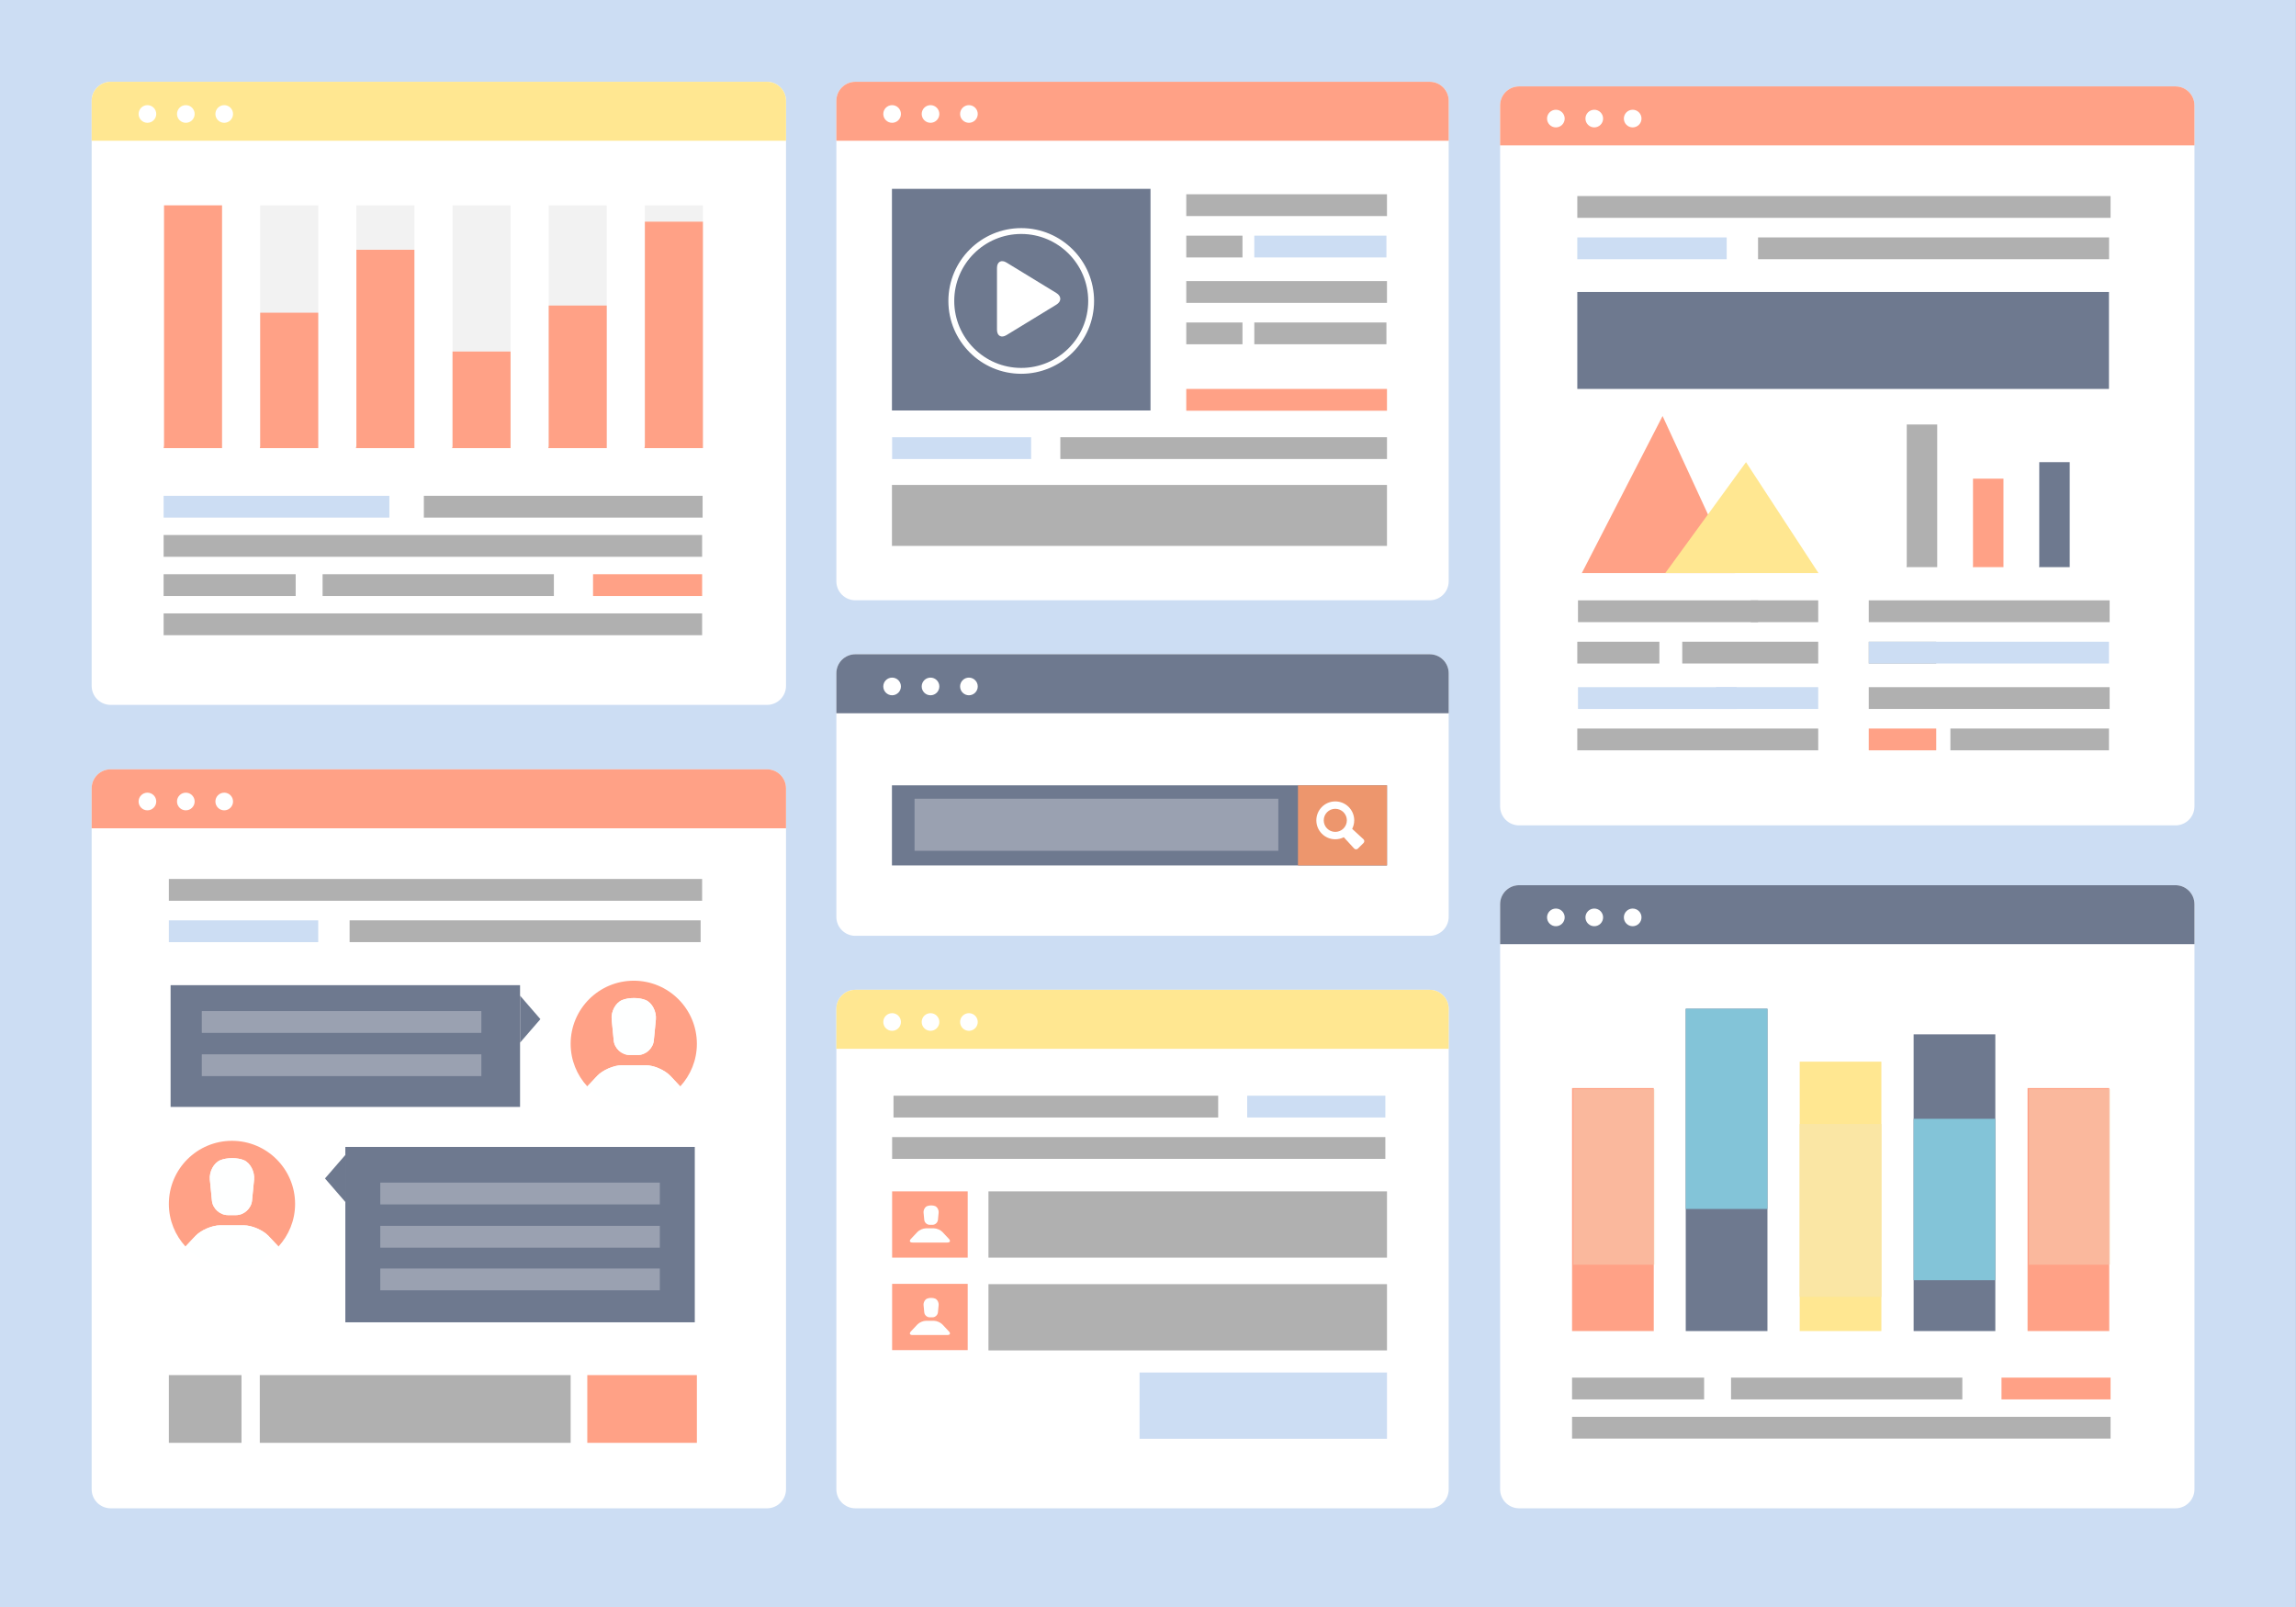 <?xml version="1.0" encoding="UTF-8" standalone="no"?>
<svg
   xmlns:dc="http://purl.org/dc/elements/1.1/"
   xmlns:cc="http://creativecommons.org/ns#"
   xmlns:rdf="http://www.w3.org/1999/02/22-rdf-syntax-ns#"
   xmlns:svg="http://www.w3.org/2000/svg"
   xmlns="http://www.w3.org/2000/svg"
   viewBox="0 0 419.987 293.987"
   height="293.987"
   width="419.987"
   xml:space="preserve"
   version="1.1"
   id="svg2"><rect x="0" y="0" width="419.987" height="293.987" fill="#333333" stroke="none"/><defs
     id="defs6" /><g
     transform="matrix(1.25,0,0,-1.25,0,293.988)"
     id="g10"><g
       transform="scale(0.1,0.1)"
       id="g12"><path
         id="path14"
         style="fill:#ccddf3;fill-opacity:1;fill-rule:nonzero;stroke:none"
         d="m 0,0.012 3359.85,0 0,2351.9 -3359.85,0 L 0,0.012 Z" /><path
         id="path16"
         style="fill:#ffffff;fill-opacity:1;fill-rule:nonzero;stroke:none"
         d="m 1150.22,1348.08 c 0,-15.36 -12.45,-27.81 -27.81,-27.81 l -960.461,0 c -15.363,0 -27.812,12.45 -27.812,27.81 l 0,856.31 c 0,15.36 12.449,27.81 27.812,27.81 l 960.461,0 c 15.36,0 27.81,-12.45 27.81,-27.81 l 0,-856.31" /><path
         id="path18"
         style="fill:#ffe791;fill-opacity:1;fill-rule:nonzero;stroke:none"
         d="m 1150.22,2145.88 0,58.51 c 0,15.36 -12.45,27.81 -27.81,27.81 l -960.461,0 c -15.363,0 -27.812,-12.45 -27.812,-27.81 l 0,-58.51 1016.083,0" /><path
         id="path20"
         style="fill:#ffffff;fill-opacity:1;fill-rule:nonzero;stroke:none"
         d="m 228.645,2185.1 c 0,-7.14 -5.79,-12.92 -12.918,-12.92 -7.129,0 -12.911,5.78 -12.911,12.92 0,7.13 5.782,12.92 12.911,12.92 7.128,0 12.918,-5.79 12.918,-12.92" /><path
         id="path22"
         style="fill:#ffffff;fill-opacity:1;fill-rule:nonzero;stroke:none"
         d="m 284.844,2185.1 c 0,-7.14 -5.785,-12.92 -12.914,-12.92 -7.129,0 -12.914,5.78 -12.914,12.92 0,7.13 5.785,12.92 12.914,12.92 7.129,0 12.914,-5.79 12.914,-12.92" /><path
         id="path24"
         style="fill:#ffffff;fill-opacity:1;fill-rule:nonzero;stroke:none"
         d="m 341.039,2185.1 c 0,-7.14 -5.781,-12.92 -12.91,-12.92 -7.129,0 -12.914,5.78 -12.914,12.92 0,7.13 5.785,12.92 12.914,12.92 7.129,0 12.91,-5.79 12.91,-12.92" /><path
         id="path26"
         style="fill:#ffffff;fill-opacity:1;fill-rule:nonzero;stroke:none"
         d="m 1150.22,172.238 c 0,-15.347 -12.45,-27.816 -27.81,-27.816 l -960.461,0 c -15.363,0 -27.812,12.469 -27.812,27.816 l 0,1025.922 c 0,15.36 12.449,27.81 27.812,27.81 l 960.461,0 c 15.36,0 27.81,-12.45 27.81,-27.81 l 0,-1025.922" /><path
         id="path28"
         style="fill:#ffa186;fill-opacity:1;fill-rule:nonzero;stroke:none"
         d="m 1150.22,1139.64 0,58.52 c 0,15.36 -12.45,27.81 -27.81,27.81 l -960.461,0 c -15.363,0 -27.812,-12.45 -27.812,-27.81 l 0,-58.52 1016.083,0" /><path
         id="path30"
         style="fill:#ffffff;fill-opacity:1;fill-rule:nonzero;stroke:none"
         d="m 228.645,1178.87 c 0,-7.14 -5.79,-12.92 -12.918,-12.92 -7.129,0 -12.911,5.78 -12.911,12.92 0,7.13 5.782,12.92 12.911,12.92 7.128,0 12.918,-5.79 12.918,-12.92" /><path
         id="path32"
         style="fill:#ffffff;fill-opacity:1;fill-rule:nonzero;stroke:none"
         d="m 284.844,1178.87 c 0,-7.14 -5.785,-12.92 -12.914,-12.92 -7.129,0 -12.914,5.78 -12.914,12.92 0,7.13 5.785,12.92 12.914,12.92 7.129,0 12.914,-5.79 12.914,-12.92" /><path
         id="path34"
         style="fill:#ffffff;fill-opacity:1;fill-rule:nonzero;stroke:none"
         d="m 341.039,1178.87 c 0,-7.14 -5.781,-12.92 -12.91,-12.92 -7.129,0 -12.914,5.78 -12.914,12.92 0,7.13 5.785,12.92 12.914,12.92 7.129,0 12.91,-5.79 12.91,-12.92" /><path
         id="path36"
         style="fill:#ffffff;fill-opacity:1;fill-rule:nonzero;stroke:none"
         d="m 2119.97,1501.17 c 0,-15.37 -12.44,-27.81 -27.81,-27.81 l -840.45,0 c -15.36,0 -27.81,12.44 -27.81,27.81 l 0,703.22 c 0,15.36 12.45,27.81 27.81,27.81 l 840.45,0 c 15.37,0 27.81,-12.45 27.81,-27.81 l 0,-703.22" /><path
         id="path38"
         style="fill:#ffa186;fill-opacity:1;fill-rule:nonzero;stroke:none"
         d="m 2119.97,2145.88 0,58.51 c 0,15.36 -12.44,27.81 -27.81,27.81 l -840.45,0 c -15.36,0 -27.81,-12.45 -27.81,-27.81 l 0,-58.51 896.07,0" /><path
         id="path40"
         style="fill:#ffffff;fill-opacity:1;fill-rule:nonzero;stroke:none"
         d="m 1318.4,2185.1 c 0,-7.14 -5.78,-12.92 -12.91,-12.92 -7.13,0 -12.91,5.78 -12.91,12.92 0,7.13 5.78,12.92 12.91,12.92 7.13,0 12.91,-5.79 12.91,-12.92" /><path
         id="path42"
         style="fill:#ffffff;fill-opacity:1;fill-rule:nonzero;stroke:none"
         d="m 1374.6,2185.1 c 0,-7.14 -5.78,-12.92 -12.91,-12.92 -7.12,0 -12.91,5.78 -12.91,12.92 0,7.13 5.79,12.92 12.91,12.92 7.13,0 12.91,-5.79 12.91,-12.92" /><path
         id="path44"
         style="fill:#ffffff;fill-opacity:1;fill-rule:nonzero;stroke:none"
         d="m 1430.81,2185.1 c 0,-7.14 -5.8,-12.92 -12.92,-12.92 -7.13,0 -12.91,5.78 -12.91,12.92 0,7.13 5.78,12.92 12.91,12.92 7.12,0 12.92,-5.79 12.92,-12.92" /><path
         id="path46"
         style="fill:#ffffff;fill-opacity:1;fill-rule:nonzero;stroke:none"
         d="m 2119.97,172.238 c 0,-15.347 -12.44,-27.816 -27.81,-27.816 l -840.45,0 c -15.36,0 -27.81,12.469 -27.81,27.816 l 0,703.223 c 0,15.367 12.45,27.809 27.81,27.809 l 840.45,0 c 15.37,0 27.81,-12.442 27.81,-27.809 l 0,-703.223" /><path
         id="path48"
         style="fill:#ffe791;fill-opacity:1;fill-rule:nonzero;stroke:none"
         d="m 2119.97,816.941 0,58.52 c 0,15.367 -12.44,27.809 -27.81,27.809 l -840.45,0 c -15.36,0 -27.81,-12.442 -27.81,-27.809 l 0,-58.52 896.07,0" /><path
         id="path50"
         style="fill:#ffffff;fill-opacity:1;fill-rule:nonzero;stroke:none"
         d="m 1318.4,856.18 c 0,-7.149 -5.78,-12.93 -12.91,-12.93 -7.13,0 -12.91,5.781 -12.91,12.93 0,7.129 5.78,12.91 12.91,12.91 7.13,0 12.91,-5.781 12.91,-12.91" /><path
         id="path52"
         style="fill:#ffffff;fill-opacity:1;fill-rule:nonzero;stroke:none"
         d="m 1374.6,856.18 c 0,-7.149 -5.78,-12.93 -12.91,-12.93 -7.12,0 -12.91,5.781 -12.91,12.93 0,7.129 5.79,12.91 12.91,12.91 7.13,0 12.91,-5.781 12.91,-12.91" /><path
         id="path54"
         style="fill:#ffffff;fill-opacity:1;fill-rule:nonzero;stroke:none"
         d="m 1430.81,856.18 c 0,-7.149 -5.8,-12.93 -12.92,-12.93 -7.13,0 -12.91,5.781 -12.91,12.93 0,7.129 5.78,12.91 12.91,12.91 7.12,0 12.92,-5.781 12.92,-12.91" /><path
         id="path56"
         style="fill:#ffffff;fill-opacity:1;fill-rule:nonzero;stroke:none"
         d="m 2119.97,1010.09 c 0,-15.371 -12.44,-27.809 -27.81,-27.809 l -840.45,0 c -15.36,0 -27.81,12.438 -27.81,27.809 l 0,356.46 c 0,15.36 12.45,27.81 27.81,27.81 l 840.45,0 c 15.37,0 27.81,-12.45 27.81,-27.81 l 0,-356.46" /><path
         id="path58"
         style="fill:#6e798f;fill-opacity:1;fill-rule:nonzero;stroke:none"
         d="m 2119.97,1308.03 0,58.52 c 0,15.36 -12.44,27.81 -27.81,27.81 l -840.45,0 c -15.36,0 -27.81,-12.45 -27.81,-27.81 l 0,-58.52 896.07,0" /><path
         id="path60"
         style="fill:#ffffff;fill-opacity:1;fill-rule:nonzero;stroke:none"
         d="m 1318.4,1347.26 c 0,-7.14 -5.78,-12.92 -12.91,-12.92 -7.13,0 -12.91,5.78 -12.91,12.92 0,7.13 5.78,12.92 12.91,12.92 7.13,0 12.91,-5.79 12.91,-12.92" /><path
         id="path62"
         style="fill:#ffffff;fill-opacity:1;fill-rule:nonzero;stroke:none"
         d="m 1374.6,1347.26 c 0,-7.14 -5.78,-12.92 -12.91,-12.92 -7.12,0 -12.91,5.78 -12.91,12.92 0,7.13 5.79,12.92 12.91,12.92 7.13,0 12.91,-5.79 12.91,-12.92" /><path
         id="path64"
         style="fill:#ffffff;fill-opacity:1;fill-rule:nonzero;stroke:none"
         d="m 1430.81,1347.26 c 0,-7.14 -5.8,-12.92 -12.92,-12.92 -7.13,0 -12.91,5.78 -12.91,12.92 0,7.13 5.78,12.92 12.91,12.92 7.12,0 12.92,-5.79 12.92,-12.92" /><path
         id="path66"
         style="fill:#b0b0b0;fill-opacity:1;fill-rule:nonzero;stroke:none"
         d="m 620.25,1594.36 407.922,0 0,31.906 -407.922,0 0,-31.906 z" /><path
         id="path68"
         style="fill:#b0b0b0;fill-opacity:1;fill-rule:nonzero;stroke:none"
         d="m 239.43,1536.99 788.039,0 0,31.914 -788.039,0 0,-31.914 z" /><path
         id="path70"
         style="fill:#b0b0b0;fill-opacity:1;fill-rule:nonzero;stroke:none"
         d="m 472.074,1479.64 338.457,0 0,31.883 -338.457,0 0,-31.883 z" /><path
         id="path72"
         style="fill:#ffa186;fill-opacity:1;fill-rule:nonzero;stroke:none"
         d="m 867.836,1479.64 159.633,0 0,31.883 -159.633,0 0,-31.883 z" /><path
         id="path74"
         style="fill:#b0b0b0;fill-opacity:1;fill-rule:nonzero;stroke:none"
         d="m 239.418,1479.64 193.262,0 0,31.883 -193.262,0 0,-31.883 z" /><path
         id="path76"
         style="fill:#ccddf3;fill-opacity:1;fill-rule:nonzero;stroke:none"
         d="m 239.418,1594.36 330.383,0 0,31.898 -330.383,0 0,-31.898 z" /><path
         id="path78"
         style="fill:#b0b0b0;fill-opacity:1;fill-rule:nonzero;stroke:none"
         d="m 239.43,1422.27 788.039,0 0,31.895 -788.039,0 0,-31.895 z" /><path
         id="path80"
         style="fill:#b0b0b0;fill-opacity:1;fill-rule:nonzero;stroke:none"
         d="m 247.105,1033.6 780.363,0 0,31.898 -780.363,0 0,-31.898 z" /><path
         id="path82"
         style="fill:#ccddf3;fill-opacity:1;fill-rule:nonzero;stroke:none"
         d="m 247.094,973.02 218.59,0 0,31.891 -218.59,0 0,-31.891 z" /><path
         id="path84"
         style="fill:#b0b0b0;fill-opacity:1;fill-rule:nonzero;stroke:none"
         d="m 511.605,973.039 513.676,0 0,31.891 -513.676,0 0,-31.891 z" /><path
         id="path86"
         style="fill:#b0b0b0;fill-opacity:1;fill-rule:nonzero;stroke:none"
         d="m 1305.51,655.809 721.77,0 0,31.902 -721.77,0 0,-31.902 z" /><path
         id="path88"
         style="fill:#ccddf3;fill-opacity:1;fill-rule:nonzero;stroke:none"
         d="m 1825.11,716.398 202.18,0 0,31.891 -202.18,0 0,-31.891 z" /><path
         id="path90"
         style="fill:#b0b0b0;fill-opacity:1;fill-rule:nonzero;stroke:none"
         d="m 1307.53,716.379 475.117,0 0,31.891 -475.117,0 0,-31.891 z" /><path
         id="path92"
         style="fill:#b0b0b0;fill-opacity:1;fill-rule:nonzero;stroke:none"
         d="m 1735.95,2035.69 293.711,0 0,31.898 -293.711,0 0,-31.898 z" /><path
         id="path94"
         style="fill:#b0b0b0;fill-opacity:1;fill-rule:nonzero;stroke:none"
         d="m 1735.95,1975.11 82.262,0 0,31.895 -82.262,0 0,-31.895 z" /><path
         id="path96"
         style="fill:#ccddf3;fill-opacity:1;fill-rule:nonzero;stroke:none"
         d="m 1835.5,1975.13 193.34,0 0,31.895 -193.34,0 0,-31.895 z" /><path
         id="path98"
         style="fill:#b0b0b0;fill-opacity:1;fill-rule:nonzero;stroke:none"
         d="m 1735.95,1908.62 293.711,0 0,31.898 -293.711,0 0,-31.898 z" /><path
         id="path100"
         style="fill:#b0b0b0;fill-opacity:1;fill-rule:nonzero;stroke:none"
         d="m 1735.95,1848.04 82.262,0 0,31.895 -82.262,0 0,-31.895 z" /><path
         id="path102"
         style="fill:#b0b0b0;fill-opacity:1;fill-rule:nonzero;stroke:none"
         d="m 1835.5,1848.06 193.34,0 0,31.895 -193.34,0 0,-31.895 z" /><path
         id="path104"
         style="fill:#ffa186;fill-opacity:1;fill-rule:nonzero;stroke:none"
         d="m 1735.95,1750.79 293.711,0 0,31.895 -293.711,0 0,-31.895 z" /><path
         id="path106"
         style="fill:#ccddf3;fill-opacity:1;fill-rule:nonzero;stroke:none"
         d="m 1305.51,1680.1 203.41,0 0,31.895 -203.41,0 0,-31.895 z" /><path
         id="path108"
         style="fill:#b0b0b0;fill-opacity:1;fill-rule:nonzero;stroke:none"
         d="m 1551.66,1680.12 478.02,0 0,31.895 -478.02,0 0,-31.895 z" /><path
         id="path110"
         style="fill:#b0b0b0;fill-opacity:1;fill-rule:nonzero;stroke:none"
         d="m 1305.24,1552.93 724.422,0 0,89.258 -724.422,0 0,-89.258 z" /><path
         id="path112"
         style="fill:#ffa186;fill-opacity:1;fill-rule:nonzero;stroke:none"
         d="m 324.949,1696.05 0,355.31 -84.914,0 0,-350.56 c -0.019,-1.64 -0.25,-3.23 -0.601,-4.75 l 85.515,0" /><path
         id="path114"
         style="fill:#f2f2f2;fill-opacity:1;fill-rule:nonzero;stroke:none"
         d="m 465.684,1696.05 -85.516,0 c 0.348,1.52 0.578,3.11 0.598,4.75 l 0,350.56 84.918,0 0,-355.31" /><path
         id="path116"
         style="fill:#f2f2f2;fill-opacity:1;fill-rule:nonzero;stroke:none"
         d="m 606.418,1696.05 -85.52,0 c 0.352,1.52 0.582,3.11 0.602,4.75 l 0,350.56 84.918,0 0,-355.31" /><path
         id="path118"
         style="fill:#f2f2f2;fill-opacity:1;fill-rule:nonzero;stroke:none"
         d="m 747.148,1696.05 -85.515,0 c 0.351,1.52 0.578,3.11 0.597,4.75 l 0,350.56 84.918,0 0,-355.31" /><path
         id="path120"
         style="fill:#f2f2f2;fill-opacity:1;fill-rule:nonzero;stroke:none"
         d="m 887.883,1696.05 -85.52,0 c 0.352,1.52 0.582,3.11 0.602,4.75 l 0,350.56 84.918,0 0,-355.31" /><path
         id="path122"
         style="fill:#f2f2f2;fill-opacity:1;fill-rule:nonzero;stroke:none"
         d="m 1028.61,1696.05 -85.512,0 c 0.347,1.52 0.578,3.11 0.597,4.75 l 0,350.56 84.915,0 0,-355.31" /><path
         id="path124"
         style="fill:#ffa186;fill-opacity:1;fill-rule:nonzero;stroke:none"
         d="m 465.684,1696.05 0,198.23 -84.918,0 0,-195.58 c -0.02,-0.92 -0.246,-1.8 -0.598,-2.65 l 85.516,0" /><path
         id="path126"
         style="fill:#ffa186;fill-opacity:1;fill-rule:nonzero;stroke:none"
         d="m 606.418,1696.05 0,290.3 -84.918,0 0,-286.42 c -0.02,-1.34 -0.25,-2.64 -0.602,-3.88 l 85.52,0" /><path
         id="path128"
         style="fill:#ffa186;fill-opacity:1;fill-rule:nonzero;stroke:none"
         d="m 747.148,1696.05 0,141.37 -84.918,0 0,-139.49 -0.597,-1.88 85.515,0" /><path
         id="path130"
         style="fill:#ffa186;fill-opacity:1;fill-rule:nonzero;stroke:none"
         d="m 887.883,1696.05 0,208.72 -84.918,0 0,-205.94 c -0.02,-0.95 -0.25,-1.89 -0.602,-2.78 l 85.52,0" /><path
         id="path132"
         style="fill:#ffa186;fill-opacity:1;fill-rule:nonzero;stroke:none"
         d="m 1028.61,1696.05 0,331.45 -84.915,0 0,-327.03 c -0.019,-1.52 -0.25,-3 -0.597,-4.42 l 85.512,0" /><path
         id="path134"
         style="fill:#ffffff;fill-opacity:1;fill-rule:nonzero;stroke:none"
         d="m 3211.3,172.238 c 0,-15.347 -12.44,-27.816 -27.81,-27.816 l -960.45,0 c -15.37,0 -27.82,12.469 -27.82,27.816 l 0,856.312 c 0,15.37 12.45,27.81 27.82,27.81 l 960.45,0 c 15.37,0 27.81,-12.44 27.81,-27.81 l 0,-856.312" /><path
         id="path136"
         style="fill:#6e798f;fill-opacity:1;fill-rule:nonzero;stroke:none"
         d="m 3211.3,970.031 0,58.519 c 0,15.37 -12.44,27.81 -27.81,27.81 l -960.45,0 c -15.37,0 -27.82,-12.44 -27.82,-27.81 l 0,-58.519 1016.08,0" /><path
         id="path138"
         style="fill:#ffffff;fill-opacity:1;fill-rule:nonzero;stroke:none"
         d="m 2289.72,1009.27 c 0,-7.15 -5.78,-12.93 -12.91,-12.93 -7.13,0 -12.91,5.78 -12.91,12.93 0,7.13 5.78,12.91 12.91,12.91 7.13,0 12.91,-5.78 12.91,-12.91" /><path
         id="path140"
         style="fill:#ffffff;fill-opacity:1;fill-rule:nonzero;stroke:none"
         d="m 2345.93,1009.27 c 0,-7.15 -5.78,-12.93 -12.91,-12.93 -7.13,0 -12.93,5.78 -12.93,12.93 0,7.13 5.8,12.91 12.93,12.91 7.13,0 12.91,-5.78 12.91,-12.91" /><path
         id="path142"
         style="fill:#ffffff;fill-opacity:1;fill-rule:nonzero;stroke:none"
         d="m 2402.12,1009.27 c 0,-7.15 -5.78,-12.93 -12.91,-12.93 -7.13,0 -12.91,5.78 -12.91,12.93 0,7.13 5.78,12.91 12.91,12.91 7.13,0 12.91,-5.78 12.91,-12.91" /><path
         id="path144"
         style="fill:#b0b0b0;fill-opacity:1;fill-rule:nonzero;stroke:none"
         d="m 2533.15,303.801 338.461,0 0,31.891 -338.461,0 0,-31.891 z" /><path
         id="path146"
         style="fill:#ffa186;fill-opacity:1;fill-rule:nonzero;stroke:none"
         d="m 2928.92,303.801 159.617,0 0,31.891 -159.617,0 0,-31.891 z" /><path
         id="path148"
         style="fill:#b0b0b0;fill-opacity:1;fill-rule:nonzero;stroke:none"
         d="m 2300.5,303.801 193.262,0 0,31.891 -193.262,0 0,-31.891 z" /><path
         id="path150"
         style="fill:#b0b0b0;fill-opacity:1;fill-rule:nonzero;stroke:none"
         d="m 2300.52,246.441 788.02,0 0,31.887 -788.02,0 0,-31.887 z" /><path
         id="path152"
         style="fill:#b0b0b0;fill-opacity:1;fill-rule:nonzero;stroke:none"
         d="m 380.168,240.23 454.898,0 0,99.141 -454.898,0 0,-99.141 z" /><path
         id="path154"
         style="fill:#b0b0b0;fill-opacity:1;fill-rule:nonzero;stroke:none"
         d="m 247.105,240.23 106.277,0 0,99.141 -106.277,0 0,-99.141 z" /><path
         id="path156"
         style="fill:#ffa186;fill-opacity:1;fill-rule:nonzero;stroke:none"
         d="m 859.43,240.23 160.359,0 0,99.141 -160.359,0 0,-99.141 z" /><path
         id="path158"
         style="fill:#ffa186;fill-opacity:1;fill-rule:nonzero;stroke:none"
         d="m 910.449,888.27 c 9.574,3.949 25.059,3.949 34.375,0 9.356,-3.918 16.067,-16.782 14.942,-28.489 l -2.985,-30.633 C 955.605,817.43 945.035,807.84 933.227,807.84 l -11.594,0 c -11.828,0 -22.403,9.59 -23.551,21.308 l -2.992,30.633 c -1.145,11.707 5.777,24.571 15.359,28.489 z m -0.367,-95.372 34.699,0 c 11.824,0 28.071,-7.007 36.16,-15.578 l 14.493,-15.429 c 15.076,16.418 24.356,38.281 24.356,62.339 0,51.008 -41.349,92.36 -92.364,92.36 -51.004,0 -92.36,-41.352 -92.36,-92.36 0,-24.082 9.286,-45.921 24.364,-62.339 l 14.511,15.429 c 8.071,8.571 24.352,15.578 36.141,15.578" /><path
         id="path160"
         style="fill:#feffff;fill-opacity:1;fill-rule:nonzero;stroke:none"
         d="m 995.434,761.891 -14.493,15.429 c -8.089,8.571 -24.336,15.578 -36.16,15.578 l -34.699,0 c -11.789,0 -28.07,-7.007 -36.141,-15.578 L 859.43,761.891 c 16.883,-18.422 41.054,-30.02 67.996,-30.02 26.949,0 51.125,11.598 68.008,30.02" /><path
         id="path162"
         style="fill:#feffff;fill-opacity:1;fill-rule:nonzero;stroke:none"
         d="m 898.082,829.148 c 1.148,-11.718 11.723,-21.308 23.551,-21.308 l 11.594,0 c 11.808,0 22.378,9.59 23.554,21.308 l 2.985,30.633 c 1.125,11.707 -5.586,24.571 -14.942,28.489 -9.316,3.949 -24.801,3.949 -34.375,0 -9.582,-3.918 -16.504,-16.782 -15.359,-28.489 l 2.992,-30.633" /><path
         id="path164"
         style="fill:#6e798f;fill-opacity:1;fill-rule:nonzero;stroke:none"
         d="m 249.648,731.871 511.387,0 0,178.18 -511.387,0 0,-178.18 z" /><path
         id="path166"
         style="fill:#ffa186;fill-opacity:1;fill-rule:nonzero;stroke:none"
         d="m 322.484,653.941 c 9.579,3.938 25.059,3.938 34.375,0 9.356,-3.929 16.067,-16.781 14.942,-28.5 l -2.985,-30.621 c -1.175,-11.718 -11.746,-21.308 -23.55,-21.308 l -11.598,0 c -11.828,0 -22.402,9.59 -23.551,21.308 l -2.992,30.621 c -1.145,11.719 5.781,24.571 15.359,28.5 z m -0.367,-95.371 34.699,0 c 11.829,0 28.071,-7.019 36.164,-15.59 l 14.493,-15.429 c 15.07,16.429 24.351,38.277 24.351,62.34 0,51.019 -41.344,92.371 -92.359,92.371 -51.008,0 -92.36,-41.352 -92.36,-92.371 0,-24.082 9.282,-45.911 24.36,-62.34 l 14.512,15.429 c 8.07,8.571 24.351,15.59 36.14,15.59" /><path
         id="path168"
         style="fill:#feffff;fill-opacity:1;fill-rule:nonzero;stroke:none"
         d="M 407.473,527.551 392.98,542.98 c -8.093,8.571 -24.335,15.59 -36.164,15.59 l -34.699,0 c -11.789,0 -28.07,-7.019 -36.14,-15.59 l -14.512,-15.429 c 16.887,-18.422 41.055,-30.02 68,-30.02 26.945,0 51.121,11.598 68.008,30.02" /><path
         id="path170"
         style="fill:#feffff;fill-opacity:1;fill-rule:nonzero;stroke:none"
         d="m 310.117,594.82 c 1.149,-11.718 11.723,-21.308 23.551,-21.308 l 11.598,0 c 11.804,0 22.375,9.59 23.55,21.308 l 2.985,30.621 c 1.125,11.719 -5.586,24.571 -14.942,28.5 -9.316,3.938 -24.796,3.938 -34.375,0 -9.578,-3.929 -16.504,-16.781 -15.359,-28.5 l 2.992,-30.621" /><path
         id="path172"
         style="fill:#6e798f;fill-opacity:1;fill-rule:nonzero;stroke:none"
         d="m 505.344,416.648 511.387,0 0,256.68 -511.387,0 0,-256.68 z" /><path
         id="path174"
         style="fill:#6e798f;fill-opacity:1;fill-rule:nonzero;stroke:none"
         d="m 475.566,627.18 14.895,17.191 14.883,17.18 0,-68.77 -14.883,17.207 -14.895,17.192" /><path
         id="path176"
         style="fill:#6e798f;fill-opacity:1;fill-rule:nonzero;stroke:none"
         d="m 790.816,860.34 -14.894,-17.18 -14.883,-17.191 0,68.769 14.883,-17.207 14.894,-17.191" /><path
         id="path178"
         style="fill:#9aa1b1;fill-opacity:1;fill-rule:nonzero;stroke:none"
         d="m 295.324,840.238 409.074,0 0,31.902 -409.074,0 0,-31.902 z" /><path
         id="path180"
         style="fill:#9aa1b1;fill-opacity:1;fill-rule:nonzero;stroke:none"
         d="m 295.324,776.961 409.074,0 0,31.898 -409.074,0 0,-31.898 z" /><path
         id="path182"
         style="fill:#9aa1b1;fill-opacity:1;fill-rule:nonzero;stroke:none"
         d="m 556.5,589.191 409.074,0 0,31.887 -409.074,0 0,-31.887 z" /><path
         id="path184"
         style="fill:#9aa1b1;fill-opacity:1;fill-rule:nonzero;stroke:none"
         d="m 556.5,525.91 409.074,0 0,31.891 -409.074,0 0,-31.891 z" /><path
         id="path186"
         style="fill:#9aa1b1;fill-opacity:1;fill-rule:nonzero;stroke:none"
         d="m 556.5,463.449 409.074,0 0,31.891 -409.074,0 0,-31.891 z" /><path
         id="path188"
         style="fill:#ffffff;fill-opacity:1;fill-rule:nonzero;stroke:none"
         d="m 3211.3,1171.73 c 0,-15.36 -12.44,-27.81 -27.81,-27.81 l -960.45,0 c -15.37,0 -27.82,12.45 -27.82,27.81 l 0,1025.92 c 0,15.37 12.45,27.81 27.82,27.81 l 960.45,0 c 15.37,0 27.81,-12.44 27.81,-27.81 l 0,-1025.92" /><path
         id="path190"
         style="fill:#ffa186;fill-opacity:1;fill-rule:nonzero;stroke:none"
         d="m 3211.3,2139.14 0,58.51 c 0,15.37 -12.44,27.81 -27.81,27.81 l -960.45,0 c -15.37,0 -27.82,-12.44 -27.82,-27.81 l 0,-58.51 1016.08,0" /><path
         id="path192"
         style="fill:#ffffff;fill-opacity:1;fill-rule:nonzero;stroke:none"
         d="m 2289.72,2178.36 c 0,-7.13 -5.78,-12.91 -12.91,-12.91 -7.13,0 -12.91,5.78 -12.91,12.91 0,7.13 5.78,12.93 12.91,12.93 7.13,0 12.91,-5.8 12.91,-12.93" /><path
         id="path194"
         style="fill:#ffffff;fill-opacity:1;fill-rule:nonzero;stroke:none"
         d="m 2345.93,2178.36 c 0,-7.13 -5.78,-12.91 -12.91,-12.91 -7.13,0 -12.93,5.78 -12.93,12.91 0,7.13 5.8,12.93 12.93,12.93 7.13,0 12.91,-5.8 12.91,-12.93" /><path
         id="path196"
         style="fill:#ffffff;fill-opacity:1;fill-rule:nonzero;stroke:none"
         d="m 2402.12,2178.36 c 0,-7.13 -5.78,-12.91 -12.91,-12.91 -7.13,0 -12.91,5.78 -12.91,12.91 0,7.13 5.78,12.93 12.91,12.93 7.13,0 12.91,-5.8 12.91,-12.93" /><path
         id="path198"
         style="fill:#b0b0b0;fill-opacity:1;fill-rule:nonzero;stroke:none"
         d="m 2308.19,2033.09 780.348,0 0,31.891 -780.348,0 0,-31.891 z" /><path
         id="path200"
         style="fill:#ccddf3;fill-opacity:1;fill-rule:nonzero;stroke:none"
         d="m 2308.17,1972.52 218.598,0 0,31.895 -218.598,0 0,-31.895 z" /><path
         id="path202"
         style="fill:#b0b0b0;fill-opacity:1;fill-rule:nonzero;stroke:none"
         d="m 2572.69,1972.54 513.668,0 0,31.895 -513.668,0 0,-31.895 z" /><path
         id="path204"
         style="fill:#6e798f;fill-opacity:1;fill-rule:nonzero;stroke:none"
         d="m 1305.25,1751.15 378.371,0 0,324.375 -378.371,0 0,-324.375 z" /><path
         id="path206"
         style="fill:#ffffff;fill-opacity:1;fill-rule:nonzero;stroke:none"
         d="m 1494.43,2009.48 c -54.05,0 -98.02,-43.99 -98.02,-98.04 0,-54.05 43.97,-98.01 98.02,-98.01 54.05,0 98.03,43.96 98.03,98.01 0,54.05 -43.98,98.04 -98.03,98.04 z m 0,-204.63 c -58.77,0 -106.6,47.82 -106.6,106.59 0,58.79 47.83,106.62 106.6,106.62 58.79,0 106.61,-47.83 106.61,-106.62 0,-58.77 -47.82,-106.59 -106.61,-106.59" /><path
         id="path208"
         style="fill:#ffffff;fill-opacity:1;fill-rule:nonzero;stroke:none"
         d="m 1458.96,1869.32 c 0,-9 6.28,-12.55 13.97,-7.83 l 72.9,44.52 c 7.69,4.69 7.69,12.38 0,17.08 l -72.9,44.53 c -7.69,4.69 -13.97,1.15 -13.97,-7.87 l 0,-90.43" /><path
         id="path210"
         style="fill:#b0b0b0;fill-opacity:1;fill-rule:nonzero;stroke:none"
         d="m 1446.48,511.281 583.199,0 0,96.988 -583.199,0 0,-96.988 z" /><path
         id="path212"
         style="fill:#ffa186;fill-opacity:1;fill-rule:nonzero;stroke:none"
         d="m 1305.51,511.281 110.598,0 0,96.988 -110.598,0 0,-96.988 z" /><path
         id="path214"
         style="fill:#b0b0b0;fill-opacity:1;fill-rule:nonzero;stroke:none"
         d="m 1446.48,375.5 583.199,0 0,96.988 -583.199,0 0,-96.988 z" /><path
         id="path216"
         style="fill:#ccddf3;fill-opacity:1;fill-rule:nonzero;stroke:none"
         d="m 1667.6,246.18 362.078,0 0,96.992 -362.078,0 0,-96.992 z" /><path
         id="path218"
         style="fill:#feffff;fill-opacity:1;fill-rule:nonzero;stroke:none"
         d="m 1388.62,538.699 -9.56,10.18 c -2.76,2.93 -8.3,5.312 -12.33,5.312 l -11.84,0 c -4.02,0 -9.57,-2.382 -12.32,-5.312 l -9.57,-10.18 c -2.75,-2.929 -1.72,-5.308 2.31,-5.308 l 51.01,0 c 4.02,0 5.05,2.379 2.3,5.308" /><path
         id="path220"
         style="fill:#feffff;fill-opacity:1;fill-rule:nonzero;stroke:none"
         d="m 1352.53,566.551 c 0.39,-3.981 4,-7.262 8.03,-7.262 l 3.97,0 c 4.01,0 7.62,3.281 8.02,7.262 l 1.01,10.449 c 0.39,3.988 -1.89,8.379 -5.09,9.711 -3.17,1.348 -8.45,1.348 -11.72,0 -3.26,-1.332 -5.62,-5.723 -5.23,-9.711 l 1.01,-10.449" /><path
         id="path222"
         style="fill:#ffa186;fill-opacity:1;fill-rule:nonzero;stroke:none"
         d="m 1305.51,375.93 110.598,0 0,96.992 -110.598,0 0,-96.992 z" /><path
         id="path224"
         style="fill:#feffff;fill-opacity:1;fill-rule:nonzero;stroke:none"
         d="m 1388.62,403.328 -9.56,10.184 c -2.76,2.949 -8.3,5.328 -12.33,5.328 l -11.84,0 c -4.02,0 -9.57,-2.379 -12.32,-5.328 L 1333,403.328 c -2.75,-2.906 -1.72,-5.308 2.31,-5.308 l 51.01,0 c 4.02,0 5.05,2.402 2.3,5.308" /><path
         id="path226"
         style="fill:#feffff;fill-opacity:1;fill-rule:nonzero;stroke:none"
         d="m 1352.53,431.199 c 0.39,-4 4,-7.277 8.03,-7.277 l 3.97,0 c 4.01,0 7.62,3.277 8.02,7.277 l 1.01,10.449 c 0.39,3.993 -1.89,8.364 -5.09,9.711 -3.17,1.352 -8.45,1.352 -11.72,0 -3.26,-1.347 -5.62,-5.718 -5.23,-9.711 l 1.01,-10.449" /><path
         id="path228"
         style="fill:#6e798f;fill-opacity:1;fill-rule:nonzero;stroke:none"
         d="m 2466.87,403.84 119.551,0 0,471.68 -119.551,0 0,-471.68 z" /><path
         id="path230"
         style="fill:#83c4d8;fill-opacity:1;fill-rule:nonzero;stroke:none"
         d="m 2466.87,582.551 119.551,0 0,292.969 -119.551,0 0,-292.969 z" /><path
         id="path232"
         style="fill:#ffe791;fill-opacity:1;fill-rule:nonzero;stroke:none"
         d="m 2633.62,403.84 119.527,0 0,394.262 -119.527,0 0,-394.262 z" /><path
         id="path234"
         style="fill:#ffa186;fill-opacity:1;fill-rule:nonzero;stroke:none"
         d="m 2300.5,403.84 119.57,0 0,355.641 -119.57,0 0,-355.641 z" /><path
         id="path236"
         style="fill:#6e798f;fill-opacity:1;fill-rule:nonzero;stroke:none"
         d="m 2800.34,403.84 119.551,0 0,434.262 -119.551,0 0,-434.262 z" /><path
         id="path238"
         style="fill:#83c4d8;fill-opacity:1;fill-rule:nonzero;stroke:none"
         d="m 2800.34,478.23 119.551,0 0,236.25 -119.551,0 0,-236.25 z" /><path
         id="path240"
         style="fill:#faf5eb;fill-opacity:1;fill-rule:nonzero;stroke:none"
         d="m 2420.07,500.949 1.91,0 0,256.871 -1.91,0 0,-256.871 z" /><path
         id="path242"
         style="fill:#fab89d;fill-opacity:1;fill-rule:nonzero;stroke:none"
         d="m 2302.43,500.949 117.641,0 0,256.871 -117.641,0 0,-256.871 z" /><path
         id="path244"
         style="fill:#ffa186;fill-opacity:1;fill-rule:nonzero;stroke:none"
         d="m 2967.08,403.84 119.527,0 0,355.641 -119.527,0 0,-355.641 z" /><path
         id="path246"
         style="fill:#faf5eb;fill-opacity:1;fill-rule:nonzero;stroke:none"
         d="m 3086.61,500.949 1.93,0 0,256.871 -1.93,0 0,-256.871 z" /><path
         id="path248"
         style="fill:#fab89d;fill-opacity:1;fill-rule:nonzero;stroke:none"
         d="m 2968.99,500.949 117.621,0 0,256.871 -117.621,0 0,-256.871 z" /><path
         id="path250"
         style="fill:#fae6a4;fill-opacity:1;fill-rule:nonzero;stroke:none"
         d="m 2633.62,453.941 119.527,0 0,252.828 -119.527,0 0,-252.828 z" /><path
         id="path252"
         style="fill:#b0b0b0;fill-opacity:1;fill-rule:nonzero;stroke:none"
         d="m 2308.17,1253.75 352.539,0 0,31.891 -352.539,0 0,-31.891 z" /><path
         id="path254"
         style="fill:#ccddf3;fill-opacity:1;fill-rule:nonzero;stroke:none"
         d="m 2511.1,1314.33 149.609,0 0,31.902 -149.609,0 0,-31.902 z" /><path
         id="path256"
         style="fill:#ccddf3;fill-opacity:1;fill-rule:nonzero;stroke:none"
         d="m 2309.17,1314.3 232.047,0 0,31.898 -232.047,0 0,-31.898 z" /><path
         id="path258"
         style="fill:#b0b0b0;fill-opacity:1;fill-rule:nonzero;stroke:none"
         d="m 2308.17,1380.8 120.117,0 0,31.895 -120.117,0 0,-31.895 z" /><path
         id="path260"
         style="fill:#b0b0b0;fill-opacity:1;fill-rule:nonzero;stroke:none"
         d="m 2561.96,1441.39 98.75,0 0,31.895 -98.75,0 0,-31.895 z" /><path
         id="path262"
         style="fill:#b0b0b0;fill-opacity:1;fill-rule:nonzero;stroke:none"
         d="m 2461.75,1380.84 198.961,0 0,31.895 -198.961,0 0,-31.895 z" /><path
         id="path264"
         style="fill:#b0b0b0;fill-opacity:1;fill-rule:nonzero;stroke:none"
         d="m 2309.17,1441.37 263.52,0 0,31.895 -263.52,0 0,-31.895 z" /><path
         id="path266"
         style="fill:#b0b0b0;fill-opacity:1;fill-rule:nonzero;stroke:none"
         d="m 2734.66,1441.39 352.539,0 0,31.895 -352.539,0 0,-31.895 z" /><path
         id="path268"
         style="fill:#b0b0b0;fill-opacity:1;fill-rule:nonzero;stroke:none"
         d="m 2734.66,1380.82 98.75,0 0,31.895 -98.75,0 0,-31.895 z" /><path
         id="path270"
         style="fill:#ccddf3;fill-opacity:1;fill-rule:nonzero;stroke:none"
         d="m 2734.66,1380.84 351.539,0 0,31.895 -351.539,0 0,-31.895 z" /><path
         id="path272"
         style="fill:#b0b0b0;fill-opacity:1;fill-rule:nonzero;stroke:none"
         d="m 2734.66,1314.32 352.539,0 0,31.898 -352.539,0 0,-31.898 z" /><path
         id="path274"
         style="fill:#ffa186;fill-opacity:1;fill-rule:nonzero;stroke:none"
         d="m 2734.66,1253.75 98.75,0 0,31.891 -98.75,0 0,-31.891 z" /><path
         id="path276"
         style="fill:#b0b0b0;fill-opacity:1;fill-rule:nonzero;stroke:none"
         d="m 2854.15,1253.77 232.051,0 0,31.891 -232.051,0 0,-31.891 z" /><path
         id="path278"
         style="fill:#ffa186;fill-opacity:1;fill-rule:nonzero;stroke:none"
         d="m 2314.81,1513.21 118.15,229.84 106.03,-229.84" /><path
         id="path280"
         style="fill:#ffe791;fill-opacity:1;fill-rule:nonzero;stroke:none"
         d="m 2436.92,1513.21 118.13,162.31 106.03,-162.31" /><path
         id="path282"
         style="fill:#b0b0b0;fill-opacity:1;fill-rule:nonzero;stroke:none"
         d="m 2834.85,1521.9 0,208.72 -44.57,0 0,-205.94 c 0,-0.95 -0.11,-1.89 -0.31,-2.78 l 44.88,0" /><path
         id="path284"
         style="fill:#ffa186;fill-opacity:1;fill-rule:nonzero;stroke:none"
         d="m 2931.81,1521.9 0,129.47 -44.57,0 0,-127.75 -0.3,-1.72 44.87,0" /><path
         id="path286"
         style="fill:#6e798f;fill-opacity:1;fill-rule:nonzero;stroke:none"
         d="m 3028.76,1521.9 0,153.62 -44.57,0 0,-151.57 -0.31,-2.05 44.88,0" /><path
         id="path288"
         style="fill:#6e798f;fill-opacity:1;fill-rule:nonzero;stroke:none"
         d="m 2308.19,1782.68 778.008,0 0,141.887 -778.008,0 0,-141.887 z" /><path
         id="path290"
         style="fill:#6e798f;fill-opacity:1;fill-rule:nonzero;stroke:none"
         d="m 1305.24,1085.3 724.441,0 0,117.238 -724.441,0 0,-117.238 z" /><path
         id="path292"
         style="fill:#ed966d;fill-opacity:1;fill-rule:nonzero;stroke:none"
         d="m 1899.4,1085.3 130.281,0 0,117.23 -130.281,0 0,-117.23 z" /><path
         id="path294"
         style="fill:#9aa1b1;fill-opacity:1;fill-rule:nonzero;stroke:none"
         d="m 1338.32,1106.71 532.352,0 0,76.231 -532.352,0 0,-76.231 z" /><path
         id="path296"
         style="fill:#ffffff;fill-opacity:1;fill-rule:nonzero;stroke:none"
         d="m 1953.99,1134.39 c -9.33,0 -16.87,7.55 -16.87,16.91 0,9.33 7.54,16.91 16.87,16.91 9.36,0 16.96,-7.58 16.96,-16.91 0,-9.36 -7.6,-16.91 -16.96,-16.91 z m 41.25,-10.73 -16.5,15.16 c 1.89,3.75 2.99,7.97 2.99,12.48 0,15.32 -12.42,27.71 -27.74,27.71 -15.29,0 -27.69,-12.39 -27.69,-27.71 0,-15.31 12.4,-27.73 27.69,-27.73 4.52,0 8.73,1.09 12.48,2.98 l 15.16,-16.5 c 1.5,-1.58 3.93,-1.62 5.49,-0.1 l 8.24,8.22 c 1.52,1.55 1.47,4.01 -0.12,5.49" /></g></g></svg>